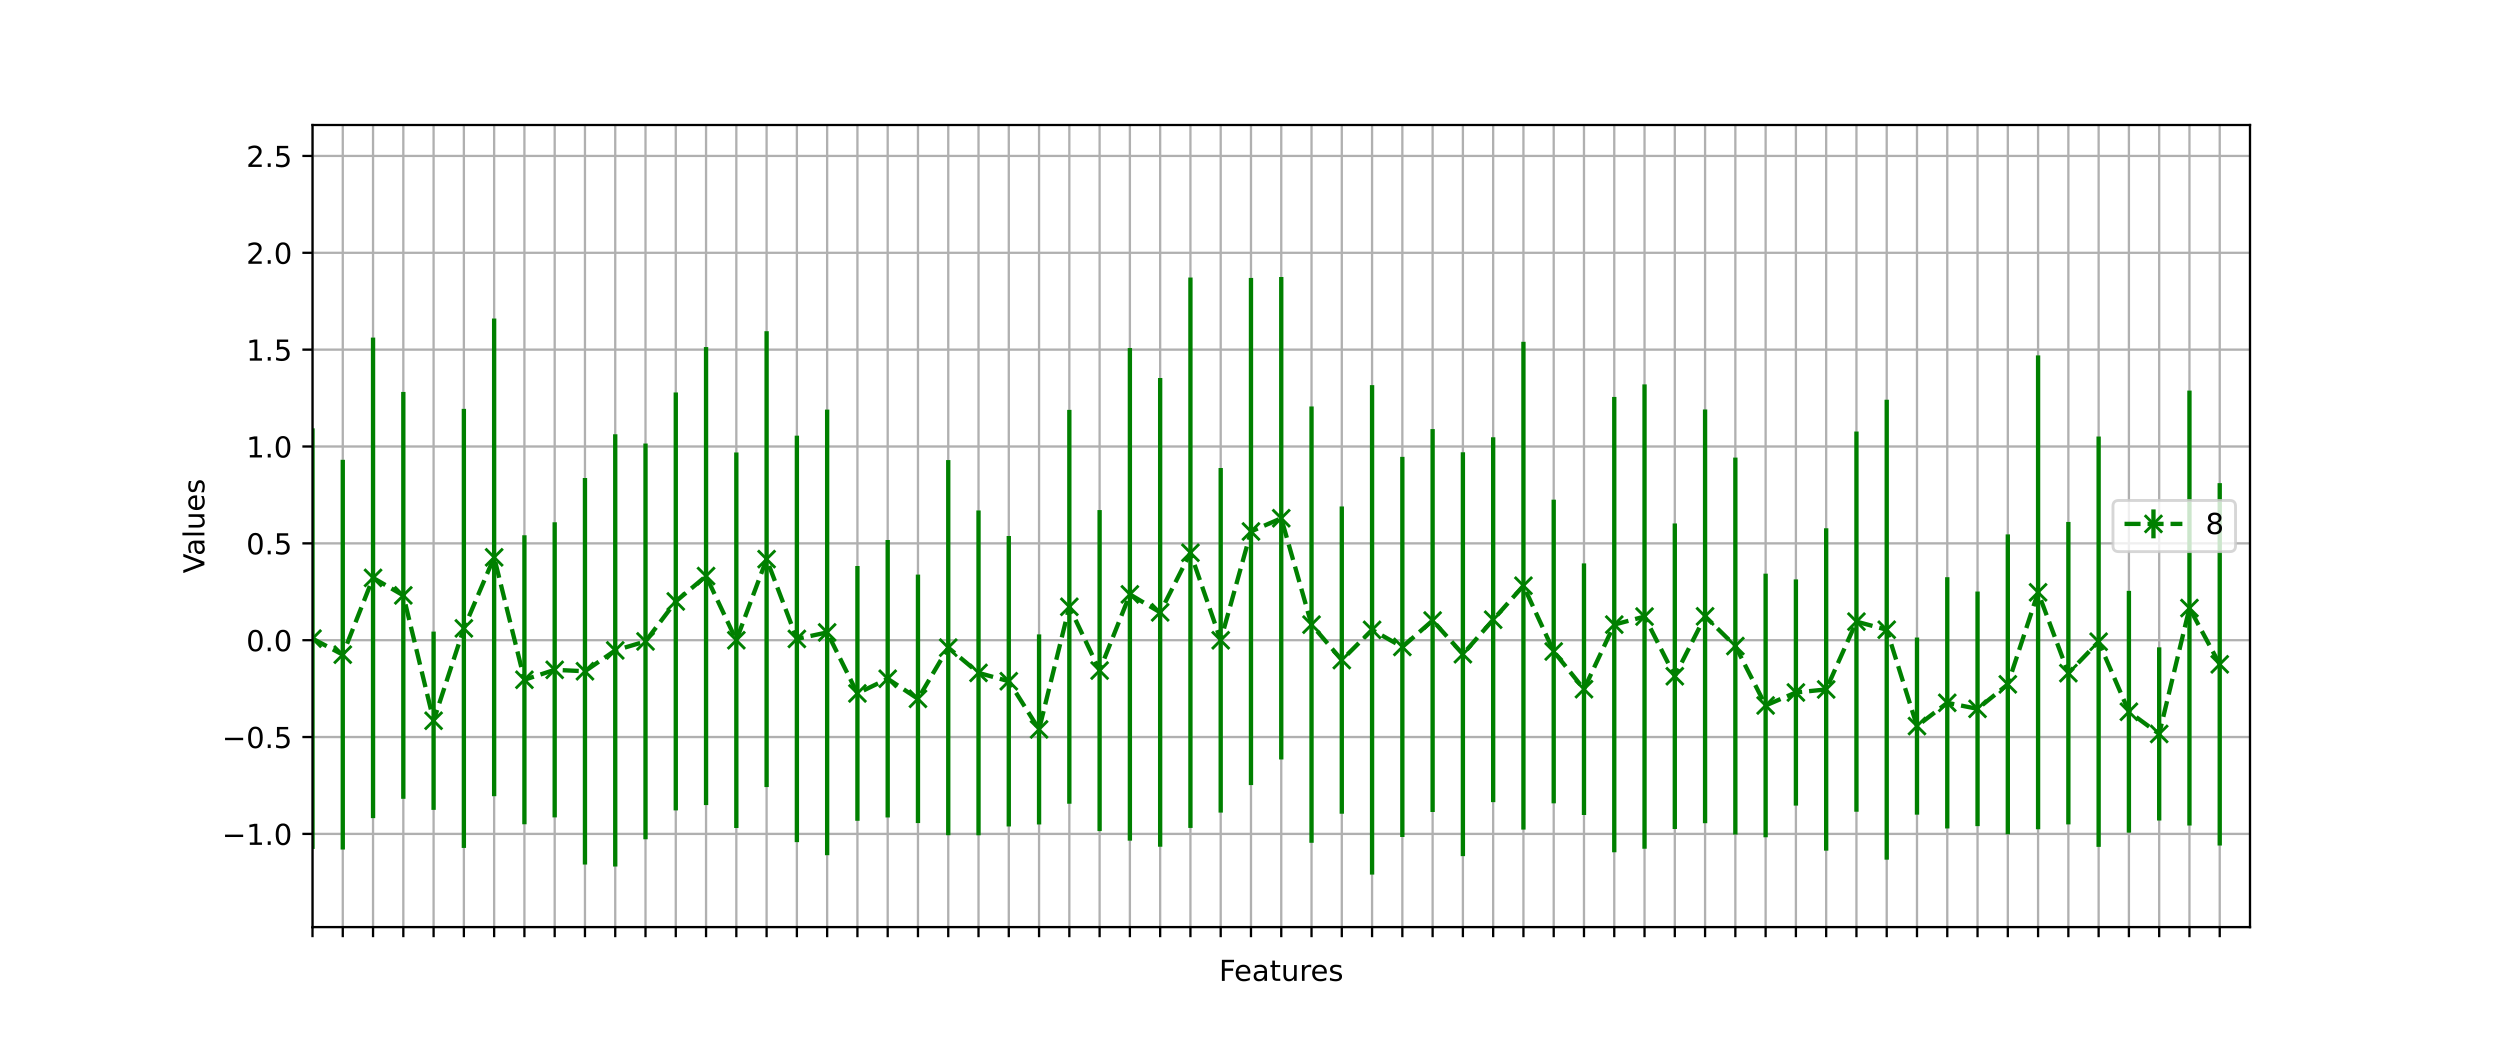 <?xml version="1.0" encoding="utf-8" standalone="no"?>
<!DOCTYPE svg PUBLIC "-//W3C//DTD SVG 1.1//EN"
  "http://www.w3.org/Graphics/SVG/1.1/DTD/svg11.dtd">
<!-- Created with matplotlib (https://matplotlib.org/) -->
<svg height="360pt" version="1.1" viewBox="0 0 864 360" width="864pt" xmlns="http://www.w3.org/2000/svg" xmlns:xlink="http://www.w3.org/1999/xlink">
 <defs>
  <style type="text/css">*{stroke-linecap:butt;stroke-linejoin:round;}</style>
 </defs>
 <g id="figure_1">
  <g id="patch_1">
   <path d="M 0 360 
L 864 360 
L 864 0 
L 0 0 
z
" style="fill:#ffffff;"/>
  </g>
  <g id="axes_1">
   <g id="patch_2">
    <path d="M 108 320.4 
L 777.6 320.4 
L 777.6 43.2 
L 108 43.2 
z
" style="fill:#ffffff;"/>
   </g>
   <g id="matplotlib.axis_1">
    <g id="xtick_1">
     <g id="line2d_1">
      <path clip-path="url(#p9b1f19e600)" d="M 108 320.4 
L 108 43.2 
" style="fill:none;stroke:#b0b0b0;stroke-linecap:square;stroke-width:0.8;"/>
     </g>
     <g id="line2d_2">
      <defs>
       <path d="M 0 0 
L 0 3.5 
" id="m5485f61952" style="stroke:#000000;stroke-width:0.8;"/>
      </defs>
      <g>
       <use style="stroke:#000000;stroke-width:0.8;" x="108" xlink:href="#m5485f61952" y="320.4"/>
      </g>
     </g>
    </g>
    <g id="xtick_2">
     <g id="line2d_3">
      <path clip-path="url(#p9b1f19e600)" d="M 118.463 320.4 
L 118.463 43.2 
" style="fill:none;stroke:#b0b0b0;stroke-linecap:square;stroke-width:0.8;"/>
     </g>
     <g id="line2d_4">
      <g>
       <use style="stroke:#000000;stroke-width:0.8;" x="118.463" xlink:href="#m5485f61952" y="320.4"/>
      </g>
     </g>
    </g>
    <g id="xtick_3">
     <g id="line2d_5">
      <path clip-path="url(#p9b1f19e600)" d="M 128.925 320.4 
L 128.925 43.2 
" style="fill:none;stroke:#b0b0b0;stroke-linecap:square;stroke-width:0.8;"/>
     </g>
     <g id="line2d_6">
      <g>
       <use style="stroke:#000000;stroke-width:0.8;" x="128.925" xlink:href="#m5485f61952" y="320.4"/>
      </g>
     </g>
    </g>
    <g id="xtick_4">
     <g id="line2d_7">
      <path clip-path="url(#p9b1f19e600)" d="M 139.387 320.4 
L 139.387 43.2 
" style="fill:none;stroke:#b0b0b0;stroke-linecap:square;stroke-width:0.8;"/>
     </g>
     <g id="line2d_8">
      <g>
       <use style="stroke:#000000;stroke-width:0.8;" x="139.387" xlink:href="#m5485f61952" y="320.4"/>
      </g>
     </g>
    </g>
    <g id="xtick_5">
     <g id="line2d_9">
      <path clip-path="url(#p9b1f19e600)" d="M 149.85 320.4 
L 149.85 43.2 
" style="fill:none;stroke:#b0b0b0;stroke-linecap:square;stroke-width:0.8;"/>
     </g>
     <g id="line2d_10">
      <g>
       <use style="stroke:#000000;stroke-width:0.8;" x="149.85" xlink:href="#m5485f61952" y="320.4"/>
      </g>
     </g>
    </g>
    <g id="xtick_6">
     <g id="line2d_11">
      <path clip-path="url(#p9b1f19e600)" d="M 160.312 320.4 
L 160.312 43.2 
" style="fill:none;stroke:#b0b0b0;stroke-linecap:square;stroke-width:0.8;"/>
     </g>
     <g id="line2d_12">
      <g>
       <use style="stroke:#000000;stroke-width:0.8;" x="160.312" xlink:href="#m5485f61952" y="320.4"/>
      </g>
     </g>
    </g>
    <g id="xtick_7">
     <g id="line2d_13">
      <path clip-path="url(#p9b1f19e600)" d="M 170.775 320.4 
L 170.775 43.2 
" style="fill:none;stroke:#b0b0b0;stroke-linecap:square;stroke-width:0.8;"/>
     </g>
     <g id="line2d_14">
      <g>
       <use style="stroke:#000000;stroke-width:0.8;" x="170.775" xlink:href="#m5485f61952" y="320.4"/>
      </g>
     </g>
    </g>
    <g id="xtick_8">
     <g id="line2d_15">
      <path clip-path="url(#p9b1f19e600)" d="M 181.238 320.4 
L 181.238 43.2 
" style="fill:none;stroke:#b0b0b0;stroke-linecap:square;stroke-width:0.8;"/>
     </g>
     <g id="line2d_16">
      <g>
       <use style="stroke:#000000;stroke-width:0.8;" x="181.238" xlink:href="#m5485f61952" y="320.4"/>
      </g>
     </g>
    </g>
    <g id="xtick_9">
     <g id="line2d_17">
      <path clip-path="url(#p9b1f19e600)" d="M 191.7 320.4 
L 191.7 43.2 
" style="fill:none;stroke:#b0b0b0;stroke-linecap:square;stroke-width:0.8;"/>
     </g>
     <g id="line2d_18">
      <g>
       <use style="stroke:#000000;stroke-width:0.8;" x="191.7" xlink:href="#m5485f61952" y="320.4"/>
      </g>
     </g>
    </g>
    <g id="xtick_10">
     <g id="line2d_19">
      <path clip-path="url(#p9b1f19e600)" d="M 202.162 320.4 
L 202.162 43.2 
" style="fill:none;stroke:#b0b0b0;stroke-linecap:square;stroke-width:0.8;"/>
     </g>
     <g id="line2d_20">
      <g>
       <use style="stroke:#000000;stroke-width:0.8;" x="202.162" xlink:href="#m5485f61952" y="320.4"/>
      </g>
     </g>
    </g>
    <g id="xtick_11">
     <g id="line2d_21">
      <path clip-path="url(#p9b1f19e600)" d="M 212.625 320.4 
L 212.625 43.2 
" style="fill:none;stroke:#b0b0b0;stroke-linecap:square;stroke-width:0.8;"/>
     </g>
     <g id="line2d_22">
      <g>
       <use style="stroke:#000000;stroke-width:0.8;" x="212.625" xlink:href="#m5485f61952" y="320.4"/>
      </g>
     </g>
    </g>
    <g id="xtick_12">
     <g id="line2d_23">
      <path clip-path="url(#p9b1f19e600)" d="M 223.088 320.4 
L 223.088 43.2 
" style="fill:none;stroke:#b0b0b0;stroke-linecap:square;stroke-width:0.8;"/>
     </g>
     <g id="line2d_24">
      <g>
       <use style="stroke:#000000;stroke-width:0.8;" x="223.088" xlink:href="#m5485f61952" y="320.4"/>
      </g>
     </g>
    </g>
    <g id="xtick_13">
     <g id="line2d_25">
      <path clip-path="url(#p9b1f19e600)" d="M 233.55 320.4 
L 233.55 43.2 
" style="fill:none;stroke:#b0b0b0;stroke-linecap:square;stroke-width:0.8;"/>
     </g>
     <g id="line2d_26">
      <g>
       <use style="stroke:#000000;stroke-width:0.8;" x="233.55" xlink:href="#m5485f61952" y="320.4"/>
      </g>
     </g>
    </g>
    <g id="xtick_14">
     <g id="line2d_27">
      <path clip-path="url(#p9b1f19e600)" d="M 244.012 320.4 
L 244.012 43.2 
" style="fill:none;stroke:#b0b0b0;stroke-linecap:square;stroke-width:0.8;"/>
     </g>
     <g id="line2d_28">
      <g>
       <use style="stroke:#000000;stroke-width:0.8;" x="244.012" xlink:href="#m5485f61952" y="320.4"/>
      </g>
     </g>
    </g>
    <g id="xtick_15">
     <g id="line2d_29">
      <path clip-path="url(#p9b1f19e600)" d="M 254.475 320.4 
L 254.475 43.2 
" style="fill:none;stroke:#b0b0b0;stroke-linecap:square;stroke-width:0.8;"/>
     </g>
     <g id="line2d_30">
      <g>
       <use style="stroke:#000000;stroke-width:0.8;" x="254.475" xlink:href="#m5485f61952" y="320.4"/>
      </g>
     </g>
    </g>
    <g id="xtick_16">
     <g id="line2d_31">
      <path clip-path="url(#p9b1f19e600)" d="M 264.938 320.4 
L 264.938 43.2 
" style="fill:none;stroke:#b0b0b0;stroke-linecap:square;stroke-width:0.8;"/>
     </g>
     <g id="line2d_32">
      <g>
       <use style="stroke:#000000;stroke-width:0.8;" x="264.938" xlink:href="#m5485f61952" y="320.4"/>
      </g>
     </g>
    </g>
    <g id="xtick_17">
     <g id="line2d_33">
      <path clip-path="url(#p9b1f19e600)" d="M 275.4 320.4 
L 275.4 43.2 
" style="fill:none;stroke:#b0b0b0;stroke-linecap:square;stroke-width:0.8;"/>
     </g>
     <g id="line2d_34">
      <g>
       <use style="stroke:#000000;stroke-width:0.8;" x="275.4" xlink:href="#m5485f61952" y="320.4"/>
      </g>
     </g>
    </g>
    <g id="xtick_18">
     <g id="line2d_35">
      <path clip-path="url(#p9b1f19e600)" d="M 285.863 320.4 
L 285.863 43.2 
" style="fill:none;stroke:#b0b0b0;stroke-linecap:square;stroke-width:0.8;"/>
     </g>
     <g id="line2d_36">
      <g>
       <use style="stroke:#000000;stroke-width:0.8;" x="285.863" xlink:href="#m5485f61952" y="320.4"/>
      </g>
     </g>
    </g>
    <g id="xtick_19">
     <g id="line2d_37">
      <path clip-path="url(#p9b1f19e600)" d="M 296.325 320.4 
L 296.325 43.2 
" style="fill:none;stroke:#b0b0b0;stroke-linecap:square;stroke-width:0.8;"/>
     </g>
     <g id="line2d_38">
      <g>
       <use style="stroke:#000000;stroke-width:0.8;" x="296.325" xlink:href="#m5485f61952" y="320.4"/>
      </g>
     </g>
    </g>
    <g id="xtick_20">
     <g id="line2d_39">
      <path clip-path="url(#p9b1f19e600)" d="M 306.788 320.4 
L 306.788 43.2 
" style="fill:none;stroke:#b0b0b0;stroke-linecap:square;stroke-width:0.8;"/>
     </g>
     <g id="line2d_40">
      <g>
       <use style="stroke:#000000;stroke-width:0.8;" x="306.788" xlink:href="#m5485f61952" y="320.4"/>
      </g>
     </g>
    </g>
    <g id="xtick_21">
     <g id="line2d_41">
      <path clip-path="url(#p9b1f19e600)" d="M 317.25 320.4 
L 317.25 43.2 
" style="fill:none;stroke:#b0b0b0;stroke-linecap:square;stroke-width:0.8;"/>
     </g>
     <g id="line2d_42">
      <g>
       <use style="stroke:#000000;stroke-width:0.8;" x="317.25" xlink:href="#m5485f61952" y="320.4"/>
      </g>
     </g>
    </g>
    <g id="xtick_22">
     <g id="line2d_43">
      <path clip-path="url(#p9b1f19e600)" d="M 327.712 320.4 
L 327.712 43.2 
" style="fill:none;stroke:#b0b0b0;stroke-linecap:square;stroke-width:0.8;"/>
     </g>
     <g id="line2d_44">
      <g>
       <use style="stroke:#000000;stroke-width:0.8;" x="327.712" xlink:href="#m5485f61952" y="320.4"/>
      </g>
     </g>
    </g>
    <g id="xtick_23">
     <g id="line2d_45">
      <path clip-path="url(#p9b1f19e600)" d="M 338.175 320.4 
L 338.175 43.2 
" style="fill:none;stroke:#b0b0b0;stroke-linecap:square;stroke-width:0.8;"/>
     </g>
     <g id="line2d_46">
      <g>
       <use style="stroke:#000000;stroke-width:0.8;" x="338.175" xlink:href="#m5485f61952" y="320.4"/>
      </g>
     </g>
    </g>
    <g id="xtick_24">
     <g id="line2d_47">
      <path clip-path="url(#p9b1f19e600)" d="M 348.637 320.4 
L 348.637 43.2 
" style="fill:none;stroke:#b0b0b0;stroke-linecap:square;stroke-width:0.8;"/>
     </g>
     <g id="line2d_48">
      <g>
       <use style="stroke:#000000;stroke-width:0.8;" x="348.637" xlink:href="#m5485f61952" y="320.4"/>
      </g>
     </g>
    </g>
    <g id="xtick_25">
     <g id="line2d_49">
      <path clip-path="url(#p9b1f19e600)" d="M 359.1 320.4 
L 359.1 43.2 
" style="fill:none;stroke:#b0b0b0;stroke-linecap:square;stroke-width:0.8;"/>
     </g>
     <g id="line2d_50">
      <g>
       <use style="stroke:#000000;stroke-width:0.8;" x="359.1" xlink:href="#m5485f61952" y="320.4"/>
      </g>
     </g>
    </g>
    <g id="xtick_26">
     <g id="line2d_51">
      <path clip-path="url(#p9b1f19e600)" d="M 369.562 320.4 
L 369.562 43.2 
" style="fill:none;stroke:#b0b0b0;stroke-linecap:square;stroke-width:0.8;"/>
     </g>
     <g id="line2d_52">
      <g>
       <use style="stroke:#000000;stroke-width:0.8;" x="369.562" xlink:href="#m5485f61952" y="320.4"/>
      </g>
     </g>
    </g>
    <g id="xtick_27">
     <g id="line2d_53">
      <path clip-path="url(#p9b1f19e600)" d="M 380.025 320.4 
L 380.025 43.2 
" style="fill:none;stroke:#b0b0b0;stroke-linecap:square;stroke-width:0.8;"/>
     </g>
     <g id="line2d_54">
      <g>
       <use style="stroke:#000000;stroke-width:0.8;" x="380.025" xlink:href="#m5485f61952" y="320.4"/>
      </g>
     </g>
    </g>
    <g id="xtick_28">
     <g id="line2d_55">
      <path clip-path="url(#p9b1f19e600)" d="M 390.488 320.4 
L 390.488 43.2 
" style="fill:none;stroke:#b0b0b0;stroke-linecap:square;stroke-width:0.8;"/>
     </g>
     <g id="line2d_56">
      <g>
       <use style="stroke:#000000;stroke-width:0.8;" x="390.488" xlink:href="#m5485f61952" y="320.4"/>
      </g>
     </g>
    </g>
    <g id="xtick_29">
     <g id="line2d_57">
      <path clip-path="url(#p9b1f19e600)" d="M 400.95 320.4 
L 400.95 43.2 
" style="fill:none;stroke:#b0b0b0;stroke-linecap:square;stroke-width:0.8;"/>
     </g>
     <g id="line2d_58">
      <g>
       <use style="stroke:#000000;stroke-width:0.8;" x="400.95" xlink:href="#m5485f61952" y="320.4"/>
      </g>
     </g>
    </g>
    <g id="xtick_30">
     <g id="line2d_59">
      <path clip-path="url(#p9b1f19e600)" d="M 411.413 320.4 
L 411.413 43.2 
" style="fill:none;stroke:#b0b0b0;stroke-linecap:square;stroke-width:0.8;"/>
     </g>
     <g id="line2d_60">
      <g>
       <use style="stroke:#000000;stroke-width:0.8;" x="411.413" xlink:href="#m5485f61952" y="320.4"/>
      </g>
     </g>
    </g>
    <g id="xtick_31">
     <g id="line2d_61">
      <path clip-path="url(#p9b1f19e600)" d="M 421.875 320.4 
L 421.875 43.2 
" style="fill:none;stroke:#b0b0b0;stroke-linecap:square;stroke-width:0.8;"/>
     </g>
     <g id="line2d_62">
      <g>
       <use style="stroke:#000000;stroke-width:0.8;" x="421.875" xlink:href="#m5485f61952" y="320.4"/>
      </g>
     </g>
    </g>
    <g id="xtick_32">
     <g id="line2d_63">
      <path clip-path="url(#p9b1f19e600)" d="M 432.337 320.4 
L 432.337 43.2 
" style="fill:none;stroke:#b0b0b0;stroke-linecap:square;stroke-width:0.8;"/>
     </g>
     <g id="line2d_64">
      <g>
       <use style="stroke:#000000;stroke-width:0.8;" x="432.337" xlink:href="#m5485f61952" y="320.4"/>
      </g>
     </g>
    </g>
    <g id="xtick_33">
     <g id="line2d_65">
      <path clip-path="url(#p9b1f19e600)" d="M 442.8 320.4 
L 442.8 43.2 
" style="fill:none;stroke:#b0b0b0;stroke-linecap:square;stroke-width:0.8;"/>
     </g>
     <g id="line2d_66">
      <g>
       <use style="stroke:#000000;stroke-width:0.8;" x="442.8" xlink:href="#m5485f61952" y="320.4"/>
      </g>
     </g>
    </g>
    <g id="xtick_34">
     <g id="line2d_67">
      <path clip-path="url(#p9b1f19e600)" d="M 453.262 320.4 
L 453.262 43.2 
" style="fill:none;stroke:#b0b0b0;stroke-linecap:square;stroke-width:0.8;"/>
     </g>
     <g id="line2d_68">
      <g>
       <use style="stroke:#000000;stroke-width:0.8;" x="453.262" xlink:href="#m5485f61952" y="320.4"/>
      </g>
     </g>
    </g>
    <g id="xtick_35">
     <g id="line2d_69">
      <path clip-path="url(#p9b1f19e600)" d="M 463.725 320.4 
L 463.725 43.2 
" style="fill:none;stroke:#b0b0b0;stroke-linecap:square;stroke-width:0.8;"/>
     </g>
     <g id="line2d_70">
      <g>
       <use style="stroke:#000000;stroke-width:0.8;" x="463.725" xlink:href="#m5485f61952" y="320.4"/>
      </g>
     </g>
    </g>
    <g id="xtick_36">
     <g id="line2d_71">
      <path clip-path="url(#p9b1f19e600)" d="M 474.188 320.4 
L 474.188 43.2 
" style="fill:none;stroke:#b0b0b0;stroke-linecap:square;stroke-width:0.8;"/>
     </g>
     <g id="line2d_72">
      <g>
       <use style="stroke:#000000;stroke-width:0.8;" x="474.188" xlink:href="#m5485f61952" y="320.4"/>
      </g>
     </g>
    </g>
    <g id="xtick_37">
     <g id="line2d_73">
      <path clip-path="url(#p9b1f19e600)" d="M 484.65 320.4 
L 484.65 43.2 
" style="fill:none;stroke:#b0b0b0;stroke-linecap:square;stroke-width:0.8;"/>
     </g>
     <g id="line2d_74">
      <g>
       <use style="stroke:#000000;stroke-width:0.8;" x="484.65" xlink:href="#m5485f61952" y="320.4"/>
      </g>
     </g>
    </g>
    <g id="xtick_38">
     <g id="line2d_75">
      <path clip-path="url(#p9b1f19e600)" d="M 495.113 320.4 
L 495.113 43.2 
" style="fill:none;stroke:#b0b0b0;stroke-linecap:square;stroke-width:0.8;"/>
     </g>
     <g id="line2d_76">
      <g>
       <use style="stroke:#000000;stroke-width:0.8;" x="495.113" xlink:href="#m5485f61952" y="320.4"/>
      </g>
     </g>
    </g>
    <g id="xtick_39">
     <g id="line2d_77">
      <path clip-path="url(#p9b1f19e600)" d="M 505.575 320.4 
L 505.575 43.2 
" style="fill:none;stroke:#b0b0b0;stroke-linecap:square;stroke-width:0.8;"/>
     </g>
     <g id="line2d_78">
      <g>
       <use style="stroke:#000000;stroke-width:0.8;" x="505.575" xlink:href="#m5485f61952" y="320.4"/>
      </g>
     </g>
    </g>
    <g id="xtick_40">
     <g id="line2d_79">
      <path clip-path="url(#p9b1f19e600)" d="M 516.038 320.4 
L 516.038 43.2 
" style="fill:none;stroke:#b0b0b0;stroke-linecap:square;stroke-width:0.8;"/>
     </g>
     <g id="line2d_80">
      <g>
       <use style="stroke:#000000;stroke-width:0.8;" x="516.038" xlink:href="#m5485f61952" y="320.4"/>
      </g>
     </g>
    </g>
    <g id="xtick_41">
     <g id="line2d_81">
      <path clip-path="url(#p9b1f19e600)" d="M 526.5 320.4 
L 526.5 43.2 
" style="fill:none;stroke:#b0b0b0;stroke-linecap:square;stroke-width:0.8;"/>
     </g>
     <g id="line2d_82">
      <g>
       <use style="stroke:#000000;stroke-width:0.8;" x="526.5" xlink:href="#m5485f61952" y="320.4"/>
      </g>
     </g>
    </g>
    <g id="xtick_42">
     <g id="line2d_83">
      <path clip-path="url(#p9b1f19e600)" d="M 536.962 320.4 
L 536.962 43.2 
" style="fill:none;stroke:#b0b0b0;stroke-linecap:square;stroke-width:0.8;"/>
     </g>
     <g id="line2d_84">
      <g>
       <use style="stroke:#000000;stroke-width:0.8;" x="536.962" xlink:href="#m5485f61952" y="320.4"/>
      </g>
     </g>
    </g>
    <g id="xtick_43">
     <g id="line2d_85">
      <path clip-path="url(#p9b1f19e600)" d="M 547.425 320.4 
L 547.425 43.2 
" style="fill:none;stroke:#b0b0b0;stroke-linecap:square;stroke-width:0.8;"/>
     </g>
     <g id="line2d_86">
      <g>
       <use style="stroke:#000000;stroke-width:0.8;" x="547.425" xlink:href="#m5485f61952" y="320.4"/>
      </g>
     </g>
    </g>
    <g id="xtick_44">
     <g id="line2d_87">
      <path clip-path="url(#p9b1f19e600)" d="M 557.888 320.4 
L 557.888 43.2 
" style="fill:none;stroke:#b0b0b0;stroke-linecap:square;stroke-width:0.8;"/>
     </g>
     <g id="line2d_88">
      <g>
       <use style="stroke:#000000;stroke-width:0.8;" x="557.888" xlink:href="#m5485f61952" y="320.4"/>
      </g>
     </g>
    </g>
    <g id="xtick_45">
     <g id="line2d_89">
      <path clip-path="url(#p9b1f19e600)" d="M 568.35 320.4 
L 568.35 43.2 
" style="fill:none;stroke:#b0b0b0;stroke-linecap:square;stroke-width:0.8;"/>
     </g>
     <g id="line2d_90">
      <g>
       <use style="stroke:#000000;stroke-width:0.8;" x="568.35" xlink:href="#m5485f61952" y="320.4"/>
      </g>
     </g>
    </g>
    <g id="xtick_46">
     <g id="line2d_91">
      <path clip-path="url(#p9b1f19e600)" d="M 578.812 320.4 
L 578.812 43.2 
" style="fill:none;stroke:#b0b0b0;stroke-linecap:square;stroke-width:0.8;"/>
     </g>
     <g id="line2d_92">
      <g>
       <use style="stroke:#000000;stroke-width:0.8;" x="578.812" xlink:href="#m5485f61952" y="320.4"/>
      </g>
     </g>
    </g>
    <g id="xtick_47">
     <g id="line2d_93">
      <path clip-path="url(#p9b1f19e600)" d="M 589.275 320.4 
L 589.275 43.2 
" style="fill:none;stroke:#b0b0b0;stroke-linecap:square;stroke-width:0.8;"/>
     </g>
     <g id="line2d_94">
      <g>
       <use style="stroke:#000000;stroke-width:0.8;" x="589.275" xlink:href="#m5485f61952" y="320.4"/>
      </g>
     </g>
    </g>
    <g id="xtick_48">
     <g id="line2d_95">
      <path clip-path="url(#p9b1f19e600)" d="M 599.737 320.4 
L 599.737 43.2 
" style="fill:none;stroke:#b0b0b0;stroke-linecap:square;stroke-width:0.8;"/>
     </g>
     <g id="line2d_96">
      <g>
       <use style="stroke:#000000;stroke-width:0.8;" x="599.737" xlink:href="#m5485f61952" y="320.4"/>
      </g>
     </g>
    </g>
    <g id="xtick_49">
     <g id="line2d_97">
      <path clip-path="url(#p9b1f19e600)" d="M 610.2 320.4 
L 610.2 43.2 
" style="fill:none;stroke:#b0b0b0;stroke-linecap:square;stroke-width:0.8;"/>
     </g>
     <g id="line2d_98">
      <g>
       <use style="stroke:#000000;stroke-width:0.8;" x="610.2" xlink:href="#m5485f61952" y="320.4"/>
      </g>
     </g>
    </g>
    <g id="xtick_50">
     <g id="line2d_99">
      <path clip-path="url(#p9b1f19e600)" d="M 620.663 320.4 
L 620.663 43.2 
" style="fill:none;stroke:#b0b0b0;stroke-linecap:square;stroke-width:0.8;"/>
     </g>
     <g id="line2d_100">
      <g>
       <use style="stroke:#000000;stroke-width:0.8;" x="620.663" xlink:href="#m5485f61952" y="320.4"/>
      </g>
     </g>
    </g>
    <g id="xtick_51">
     <g id="line2d_101">
      <path clip-path="url(#p9b1f19e600)" d="M 631.125 320.4 
L 631.125 43.2 
" style="fill:none;stroke:#b0b0b0;stroke-linecap:square;stroke-width:0.8;"/>
     </g>
     <g id="line2d_102">
      <g>
       <use style="stroke:#000000;stroke-width:0.8;" x="631.125" xlink:href="#m5485f61952" y="320.4"/>
      </g>
     </g>
    </g>
    <g id="xtick_52">
     <g id="line2d_103">
      <path clip-path="url(#p9b1f19e600)" d="M 641.587 320.4 
L 641.587 43.2 
" style="fill:none;stroke:#b0b0b0;stroke-linecap:square;stroke-width:0.8;"/>
     </g>
     <g id="line2d_104">
      <g>
       <use style="stroke:#000000;stroke-width:0.8;" x="641.587" xlink:href="#m5485f61952" y="320.4"/>
      </g>
     </g>
    </g>
    <g id="xtick_53">
     <g id="line2d_105">
      <path clip-path="url(#p9b1f19e600)" d="M 652.05 320.4 
L 652.05 43.2 
" style="fill:none;stroke:#b0b0b0;stroke-linecap:square;stroke-width:0.8;"/>
     </g>
     <g id="line2d_106">
      <g>
       <use style="stroke:#000000;stroke-width:0.8;" x="652.05" xlink:href="#m5485f61952" y="320.4"/>
      </g>
     </g>
    </g>
    <g id="xtick_54">
     <g id="line2d_107">
      <path clip-path="url(#p9b1f19e600)" d="M 662.513 320.4 
L 662.513 43.2 
" style="fill:none;stroke:#b0b0b0;stroke-linecap:square;stroke-width:0.8;"/>
     </g>
     <g id="line2d_108">
      <g>
       <use style="stroke:#000000;stroke-width:0.8;" x="662.513" xlink:href="#m5485f61952" y="320.4"/>
      </g>
     </g>
    </g>
    <g id="xtick_55">
     <g id="line2d_109">
      <path clip-path="url(#p9b1f19e600)" d="M 672.975 320.4 
L 672.975 43.2 
" style="fill:none;stroke:#b0b0b0;stroke-linecap:square;stroke-width:0.8;"/>
     </g>
     <g id="line2d_110">
      <g>
       <use style="stroke:#000000;stroke-width:0.8;" x="672.975" xlink:href="#m5485f61952" y="320.4"/>
      </g>
     </g>
    </g>
    <g id="xtick_56">
     <g id="line2d_111">
      <path clip-path="url(#p9b1f19e600)" d="M 683.438 320.4 
L 683.438 43.2 
" style="fill:none;stroke:#b0b0b0;stroke-linecap:square;stroke-width:0.8;"/>
     </g>
     <g id="line2d_112">
      <g>
       <use style="stroke:#000000;stroke-width:0.8;" x="683.438" xlink:href="#m5485f61952" y="320.4"/>
      </g>
     </g>
    </g>
    <g id="xtick_57">
     <g id="line2d_113">
      <path clip-path="url(#p9b1f19e600)" d="M 693.9 320.4 
L 693.9 43.2 
" style="fill:none;stroke:#b0b0b0;stroke-linecap:square;stroke-width:0.8;"/>
     </g>
     <g id="line2d_114">
      <g>
       <use style="stroke:#000000;stroke-width:0.8;" x="693.9" xlink:href="#m5485f61952" y="320.4"/>
      </g>
     </g>
    </g>
    <g id="xtick_58">
     <g id="line2d_115">
      <path clip-path="url(#p9b1f19e600)" d="M 704.362 320.4 
L 704.362 43.2 
" style="fill:none;stroke:#b0b0b0;stroke-linecap:square;stroke-width:0.8;"/>
     </g>
     <g id="line2d_116">
      <g>
       <use style="stroke:#000000;stroke-width:0.8;" x="704.362" xlink:href="#m5485f61952" y="320.4"/>
      </g>
     </g>
    </g>
    <g id="xtick_59">
     <g id="line2d_117">
      <path clip-path="url(#p9b1f19e600)" d="M 714.825 320.4 
L 714.825 43.2 
" style="fill:none;stroke:#b0b0b0;stroke-linecap:square;stroke-width:0.8;"/>
     </g>
     <g id="line2d_118">
      <g>
       <use style="stroke:#000000;stroke-width:0.8;" x="714.825" xlink:href="#m5485f61952" y="320.4"/>
      </g>
     </g>
    </g>
    <g id="xtick_60">
     <g id="line2d_119">
      <path clip-path="url(#p9b1f19e600)" d="M 725.288 320.4 
L 725.288 43.2 
" style="fill:none;stroke:#b0b0b0;stroke-linecap:square;stroke-width:0.8;"/>
     </g>
     <g id="line2d_120">
      <g>
       <use style="stroke:#000000;stroke-width:0.8;" x="725.288" xlink:href="#m5485f61952" y="320.4"/>
      </g>
     </g>
    </g>
    <g id="xtick_61">
     <g id="line2d_121">
      <path clip-path="url(#p9b1f19e600)" d="M 735.75 320.4 
L 735.75 43.2 
" style="fill:none;stroke:#b0b0b0;stroke-linecap:square;stroke-width:0.8;"/>
     </g>
     <g id="line2d_122">
      <g>
       <use style="stroke:#000000;stroke-width:0.8;" x="735.75" xlink:href="#m5485f61952" y="320.4"/>
      </g>
     </g>
    </g>
    <g id="xtick_62">
     <g id="line2d_123">
      <path clip-path="url(#p9b1f19e600)" d="M 746.212 320.4 
L 746.212 43.2 
" style="fill:none;stroke:#b0b0b0;stroke-linecap:square;stroke-width:0.8;"/>
     </g>
     <g id="line2d_124">
      <g>
       <use style="stroke:#000000;stroke-width:0.8;" x="746.212" xlink:href="#m5485f61952" y="320.4"/>
      </g>
     </g>
    </g>
    <g id="xtick_63">
     <g id="line2d_125">
      <path clip-path="url(#p9b1f19e600)" d="M 756.675 320.4 
L 756.675 43.2 
" style="fill:none;stroke:#b0b0b0;stroke-linecap:square;stroke-width:0.8;"/>
     </g>
     <g id="line2d_126">
      <g>
       <use style="stroke:#000000;stroke-width:0.8;" x="756.675" xlink:href="#m5485f61952" y="320.4"/>
      </g>
     </g>
    </g>
    <g id="xtick_64">
     <g id="line2d_127">
      <path clip-path="url(#p9b1f19e600)" d="M 767.138 320.4 
L 767.138 43.2 
" style="fill:none;stroke:#b0b0b0;stroke-linecap:square;stroke-width:0.8;"/>
     </g>
     <g id="line2d_128">
      <g>
       <use style="stroke:#000000;stroke-width:0.8;" x="767.138" xlink:href="#m5485f61952" y="320.4"/>
      </g>
     </g>
    </g>
    <g id="text_1">
     <!-- Features -->
     <g transform="translate(421.305 338.998)scale(0.1 -0.1)">
      <defs>
       <path d="M 9.812 72.906 
L 51.703 72.906 
L 51.703 64.594 
L 19.672 64.594 
L 19.672 43.109 
L 48.578 43.109 
L 48.578 34.812 
L 19.672 34.812 
L 19.672 0 
L 9.812 0 
z
" id="DejaVuSans-70"/>
       <path d="M 56.203 29.594 
L 56.203 25.203 
L 14.891 25.203 
Q 15.484 15.922 20.484 11.062 
Q 25.484 6.203 34.422 6.203 
Q 39.594 6.203 44.453 7.469 
Q 49.312 8.734 54.109 11.281 
L 54.109 2.781 
Q 49.266 0.734 44.188 -0.344 
Q 39.109 -1.422 33.891 -1.422 
Q 20.797 -1.422 13.156 6.188 
Q 5.516 13.812 5.516 26.812 
Q 5.516 40.234 12.766 48.109 
Q 20.016 56 32.328 56 
Q 43.359 56 49.781 48.891 
Q 56.203 41.797 56.203 29.594 
z
M 47.219 32.234 
Q 47.125 39.594 43.094 43.984 
Q 39.062 48.391 32.422 48.391 
Q 24.906 48.391 20.391 44.141 
Q 15.875 39.891 15.188 32.172 
z
" id="DejaVuSans-101"/>
       <path d="M 34.281 27.484 
Q 23.391 27.484 19.188 25 
Q 14.984 22.516 14.984 16.5 
Q 14.984 11.719 18.141 8.906 
Q 21.297 6.109 26.703 6.109 
Q 34.188 6.109 38.703 11.406 
Q 43.219 16.703 43.219 25.484 
L 43.219 27.484 
z
M 52.203 31.203 
L 52.203 0 
L 43.219 0 
L 43.219 8.297 
Q 40.141 3.328 35.547 0.953 
Q 30.953 -1.422 24.312 -1.422 
Q 15.922 -1.422 10.953 3.297 
Q 6 8.016 6 15.922 
Q 6 25.141 12.172 29.828 
Q 18.359 34.516 30.609 34.516 
L 43.219 34.516 
L 43.219 35.406 
Q 43.219 41.609 39.141 45 
Q 35.062 48.391 27.688 48.391 
Q 23 48.391 18.547 47.266 
Q 14.109 46.141 10.016 43.891 
L 10.016 52.203 
Q 14.938 54.109 19.578 55.047 
Q 24.219 56 28.609 56 
Q 40.484 56 46.344 49.844 
Q 52.203 43.703 52.203 31.203 
z
" id="DejaVuSans-97"/>
       <path d="M 18.312 70.219 
L 18.312 54.688 
L 36.812 54.688 
L 36.812 47.703 
L 18.312 47.703 
L 18.312 18.016 
Q 18.312 11.328 20.141 9.422 
Q 21.969 7.516 27.594 7.516 
L 36.812 7.516 
L 36.812 0 
L 27.594 0 
Q 17.188 0 13.234 3.875 
Q 9.281 7.766 9.281 18.016 
L 9.281 47.703 
L 2.688 47.703 
L 2.688 54.688 
L 9.281 54.688 
L 9.281 70.219 
z
" id="DejaVuSans-116"/>
       <path d="M 8.5 21.578 
L 8.5 54.688 
L 17.484 54.688 
L 17.484 21.922 
Q 17.484 14.156 20.5 10.266 
Q 23.531 6.391 29.594 6.391 
Q 36.859 6.391 41.078 11.031 
Q 45.312 15.672 45.312 23.688 
L 45.312 54.688 
L 54.297 54.688 
L 54.297 0 
L 45.312 0 
L 45.312 8.406 
Q 42.047 3.422 37.719 1 
Q 33.406 -1.422 27.688 -1.422 
Q 18.266 -1.422 13.375 4.438 
Q 8.5 10.297 8.5 21.578 
z
M 31.109 56 
z
" id="DejaVuSans-117"/>
       <path d="M 41.109 46.297 
Q 39.594 47.172 37.812 47.578 
Q 36.031 48 33.891 48 
Q 26.266 48 22.188 43.047 
Q 18.109 38.094 18.109 28.812 
L 18.109 0 
L 9.078 0 
L 9.078 54.688 
L 18.109 54.688 
L 18.109 46.188 
Q 20.953 51.172 25.484 53.578 
Q 30.031 56 36.531 56 
Q 37.453 56 38.578 55.875 
Q 39.703 55.766 41.062 55.516 
z
" id="DejaVuSans-114"/>
       <path d="M 44.281 53.078 
L 44.281 44.578 
Q 40.484 46.531 36.375 47.5 
Q 32.281 48.484 27.875 48.484 
Q 21.188 48.484 17.844 46.438 
Q 14.5 44.391 14.5 40.281 
Q 14.5 37.156 16.891 35.375 
Q 19.281 33.594 26.516 31.984 
L 29.594 31.297 
Q 39.156 29.25 43.188 25.516 
Q 47.219 21.781 47.219 15.094 
Q 47.219 7.469 41.188 3.016 
Q 35.156 -1.422 24.609 -1.422 
Q 20.219 -1.422 15.453 -0.562 
Q 10.688 0.297 5.422 2 
L 5.422 11.281 
Q 10.406 8.688 15.234 7.391 
Q 20.062 6.109 24.812 6.109 
Q 31.156 6.109 34.562 8.281 
Q 37.984 10.453 37.984 14.406 
Q 37.984 18.062 35.516 20.016 
Q 33.062 21.969 24.703 23.781 
L 21.578 24.516 
Q 13.234 26.266 9.516 29.906 
Q 5.812 33.547 5.812 39.891 
Q 5.812 47.609 11.281 51.797 
Q 16.75 56 26.812 56 
Q 31.781 56 36.172 55.266 
Q 40.578 54.547 44.281 53.078 
z
" id="DejaVuSans-115"/>
      </defs>
      <use xlink:href="#DejaVuSans-70"/>
      <use x="52.02" xlink:href="#DejaVuSans-101"/>
      <use x="113.543" xlink:href="#DejaVuSans-97"/>
      <use x="174.822" xlink:href="#DejaVuSans-116"/>
      <use x="214.031" xlink:href="#DejaVuSans-117"/>
      <use x="277.41" xlink:href="#DejaVuSans-114"/>
      <use x="316.273" xlink:href="#DejaVuSans-101"/>
      <use x="377.797" xlink:href="#DejaVuSans-115"/>
     </g>
    </g>
   </g>
   <g id="matplotlib.axis_2">
    <g id="ytick_1">
     <g id="line2d_129">
      <path clip-path="url(#p9b1f19e600)" d="M 108 288.196 
L 777.6 288.196 
" style="fill:none;stroke:#b0b0b0;stroke-linecap:square;stroke-width:0.8;"/>
     </g>
     <g id="line2d_130">
      <defs>
       <path d="M 0 0 
L -3.5 0 
" id="mfc231cf743" style="stroke:#000000;stroke-width:0.8;"/>
      </defs>
      <g>
       <use style="stroke:#000000;stroke-width:0.8;" x="108" xlink:href="#mfc231cf743" y="288.196"/>
      </g>
     </g>
     <g id="text_2">
      <!-- −1.0 -->
      <g transform="translate(76.717 291.995)scale(0.1 -0.1)">
       <defs>
        <path d="M 10.594 35.5 
L 73.188 35.5 
L 73.188 27.203 
L 10.594 27.203 
z
" id="DejaVuSans-8722"/>
        <path d="M 12.406 8.297 
L 28.516 8.297 
L 28.516 63.922 
L 10.984 60.406 
L 10.984 69.391 
L 28.422 72.906 
L 38.281 72.906 
L 38.281 8.297 
L 54.391 8.297 
L 54.391 0 
L 12.406 0 
z
" id="DejaVuSans-49"/>
        <path d="M 10.688 12.406 
L 21 12.406 
L 21 0 
L 10.688 0 
z
" id="DejaVuSans-46"/>
        <path d="M 31.781 66.406 
Q 24.172 66.406 20.328 58.906 
Q 16.5 51.422 16.5 36.375 
Q 16.5 21.391 20.328 13.891 
Q 24.172 6.391 31.781 6.391 
Q 39.453 6.391 43.281 13.891 
Q 47.125 21.391 47.125 36.375 
Q 47.125 51.422 43.281 58.906 
Q 39.453 66.406 31.781 66.406 
z
M 31.781 74.219 
Q 44.047 74.219 50.516 64.516 
Q 56.984 54.828 56.984 36.375 
Q 56.984 17.969 50.516 8.266 
Q 44.047 -1.422 31.781 -1.422 
Q 19.531 -1.422 13.062 8.266 
Q 6.594 17.969 6.594 36.375 
Q 6.594 54.828 13.062 64.516 
Q 19.531 74.219 31.781 74.219 
z
" id="DejaVuSans-48"/>
       </defs>
       <use xlink:href="#DejaVuSans-8722"/>
       <use x="83.789" xlink:href="#DejaVuSans-49"/>
       <use x="147.412" xlink:href="#DejaVuSans-46"/>
       <use x="179.199" xlink:href="#DejaVuSans-48"/>
      </g>
     </g>
    </g>
    <g id="ytick_2">
     <g id="line2d_131">
      <path clip-path="url(#p9b1f19e600)" d="M 108 254.724 
L 777.6 254.724 
" style="fill:none;stroke:#b0b0b0;stroke-linecap:square;stroke-width:0.8;"/>
     </g>
     <g id="line2d_132">
      <g>
       <use style="stroke:#000000;stroke-width:0.8;" x="108" xlink:href="#mfc231cf743" y="254.724"/>
      </g>
     </g>
     <g id="text_3">
      <!-- −0.5 -->
      <g transform="translate(76.717 258.524)scale(0.1 -0.1)">
       <defs>
        <path d="M 10.797 72.906 
L 49.516 72.906 
L 49.516 64.594 
L 19.828 64.594 
L 19.828 46.734 
Q 21.969 47.469 24.109 47.828 
Q 26.266 48.188 28.422 48.188 
Q 40.625 48.188 47.75 41.5 
Q 54.891 34.812 54.891 23.391 
Q 54.891 11.625 47.562 5.094 
Q 40.234 -1.422 26.906 -1.422 
Q 22.312 -1.422 17.547 -0.641 
Q 12.797 0.141 7.719 1.703 
L 7.719 11.625 
Q 12.109 9.234 16.797 8.062 
Q 21.484 6.891 26.703 6.891 
Q 35.156 6.891 40.078 11.328 
Q 45.016 15.766 45.016 23.391 
Q 45.016 31 40.078 35.438 
Q 35.156 39.891 26.703 39.891 
Q 22.75 39.891 18.812 39.016 
Q 14.891 38.141 10.797 36.281 
z
" id="DejaVuSans-53"/>
       </defs>
       <use xlink:href="#DejaVuSans-8722"/>
       <use x="83.789" xlink:href="#DejaVuSans-48"/>
       <use x="147.412" xlink:href="#DejaVuSans-46"/>
       <use x="179.199" xlink:href="#DejaVuSans-53"/>
      </g>
     </g>
    </g>
    <g id="ytick_3">
     <g id="line2d_133">
      <path clip-path="url(#p9b1f19e600)" d="M 108 221.252 
L 777.6 221.252 
" style="fill:none;stroke:#b0b0b0;stroke-linecap:square;stroke-width:0.8;"/>
     </g>
     <g id="line2d_134">
      <g>
       <use style="stroke:#000000;stroke-width:0.8;" x="108" xlink:href="#mfc231cf743" y="221.252"/>
      </g>
     </g>
     <g id="text_4">
      <!-- 0.0 -->
      <g transform="translate(85.097 225.052)scale(0.1 -0.1)">
       <use xlink:href="#DejaVuSans-48"/>
       <use x="63.623" xlink:href="#DejaVuSans-46"/>
       <use x="95.41" xlink:href="#DejaVuSans-48"/>
      </g>
     </g>
    </g>
    <g id="ytick_4">
     <g id="line2d_135">
      <path clip-path="url(#p9b1f19e600)" d="M 108 187.781 
L 777.6 187.781 
" style="fill:none;stroke:#b0b0b0;stroke-linecap:square;stroke-width:0.8;"/>
     </g>
     <g id="line2d_136">
      <g>
       <use style="stroke:#000000;stroke-width:0.8;" x="108" xlink:href="#mfc231cf743" y="187.781"/>
      </g>
     </g>
     <g id="text_5">
      <!-- 0.5 -->
      <g transform="translate(85.097 191.58)scale(0.1 -0.1)">
       <use xlink:href="#DejaVuSans-48"/>
       <use x="63.623" xlink:href="#DejaVuSans-46"/>
       <use x="95.41" xlink:href="#DejaVuSans-53"/>
      </g>
     </g>
    </g>
    <g id="ytick_5">
     <g id="line2d_137">
      <path clip-path="url(#p9b1f19e600)" d="M 108 154.309 
L 777.6 154.309 
" style="fill:none;stroke:#b0b0b0;stroke-linecap:square;stroke-width:0.8;"/>
     </g>
     <g id="line2d_138">
      <g>
       <use style="stroke:#000000;stroke-width:0.8;" x="108" xlink:href="#mfc231cf743" y="154.309"/>
      </g>
     </g>
     <g id="text_6">
      <!-- 1.0 -->
      <g transform="translate(85.097 158.108)scale(0.1 -0.1)">
       <use xlink:href="#DejaVuSans-49"/>
       <use x="63.623" xlink:href="#DejaVuSans-46"/>
       <use x="95.41" xlink:href="#DejaVuSans-48"/>
      </g>
     </g>
    </g>
    <g id="ytick_6">
     <g id="line2d_139">
      <path clip-path="url(#p9b1f19e600)" d="M 108 120.837 
L 777.6 120.837 
" style="fill:none;stroke:#b0b0b0;stroke-linecap:square;stroke-width:0.8;"/>
     </g>
     <g id="line2d_140">
      <g>
       <use style="stroke:#000000;stroke-width:0.8;" x="108" xlink:href="#mfc231cf743" y="120.837"/>
      </g>
     </g>
     <g id="text_7">
      <!-- 1.5 -->
      <g transform="translate(85.097 124.636)scale(0.1 -0.1)">
       <use xlink:href="#DejaVuSans-49"/>
       <use x="63.623" xlink:href="#DejaVuSans-46"/>
       <use x="95.41" xlink:href="#DejaVuSans-53"/>
      </g>
     </g>
    </g>
    <g id="ytick_7">
     <g id="line2d_141">
      <path clip-path="url(#p9b1f19e600)" d="M 108 87.365 
L 777.6 87.365 
" style="fill:none;stroke:#b0b0b0;stroke-linecap:square;stroke-width:0.8;"/>
     </g>
     <g id="line2d_142">
      <g>
       <use style="stroke:#000000;stroke-width:0.8;" x="108" xlink:href="#mfc231cf743" y="87.365"/>
      </g>
     </g>
     <g id="text_8">
      <!-- 2.0 -->
      <g transform="translate(85.097 91.164)scale(0.1 -0.1)">
       <defs>
        <path d="M 19.188 8.297 
L 53.609 8.297 
L 53.609 0 
L 7.328 0 
L 7.328 8.297 
Q 12.938 14.109 22.625 23.891 
Q 32.328 33.688 34.812 36.531 
Q 39.547 41.844 41.422 45.531 
Q 43.312 49.219 43.312 52.781 
Q 43.312 58.594 39.234 62.25 
Q 35.156 65.922 28.609 65.922 
Q 23.969 65.922 18.812 64.312 
Q 13.672 62.703 7.812 59.422 
L 7.812 69.391 
Q 13.766 71.781 18.938 73 
Q 24.125 74.219 28.422 74.219 
Q 39.75 74.219 46.484 68.547 
Q 53.219 62.891 53.219 53.422 
Q 53.219 48.922 51.531 44.891 
Q 49.859 40.875 45.406 35.406 
Q 44.188 33.984 37.641 27.219 
Q 31.109 20.453 19.188 8.297 
z
" id="DejaVuSans-50"/>
       </defs>
       <use xlink:href="#DejaVuSans-50"/>
       <use x="63.623" xlink:href="#DejaVuSans-46"/>
       <use x="95.41" xlink:href="#DejaVuSans-48"/>
      </g>
     </g>
    </g>
    <g id="ytick_8">
     <g id="line2d_143">
      <path clip-path="url(#p9b1f19e600)" d="M 108 53.893 
L 777.6 53.893 
" style="fill:none;stroke:#b0b0b0;stroke-linecap:square;stroke-width:0.8;"/>
     </g>
     <g id="line2d_144">
      <g>
       <use style="stroke:#000000;stroke-width:0.8;" x="108" xlink:href="#mfc231cf743" y="53.893"/>
      </g>
     </g>
     <g id="text_9">
      <!-- 2.5 -->
      <g transform="translate(85.097 57.692)scale(0.1 -0.1)">
       <use xlink:href="#DejaVuSans-50"/>
       <use x="63.623" xlink:href="#DejaVuSans-46"/>
       <use x="95.41" xlink:href="#DejaVuSans-53"/>
      </g>
     </g>
    </g>
    <g id="text_10">
     <!-- Values -->
     <g transform="translate(70.638 198.136)rotate(-90)scale(0.1 -0.1)">
      <defs>
       <path d="M 28.609 0 
L 0.781 72.906 
L 11.078 72.906 
L 34.188 11.531 
L 57.328 72.906 
L 67.578 72.906 
L 39.797 0 
z
" id="DejaVuSans-86"/>
       <path d="M 9.422 75.984 
L 18.406 75.984 
L 18.406 0 
L 9.422 0 
z
" id="DejaVuSans-108"/>
      </defs>
      <use xlink:href="#DejaVuSans-86"/>
      <use x="60.658" xlink:href="#DejaVuSans-97"/>
      <use x="121.938" xlink:href="#DejaVuSans-108"/>
      <use x="149.721" xlink:href="#DejaVuSans-117"/>
      <use x="213.1" xlink:href="#DejaVuSans-101"/>
      <use x="274.623" xlink:href="#DejaVuSans-115"/>
     </g>
    </g>
   </g>
   <g id="LineCollection_1">
    <path clip-path="url(#p9b1f19e600)" d="M 108 293.381 
L 108 148.031 
" style="fill:none;stroke:#008000;stroke-width:1.5;"/>
    <path clip-path="url(#p9b1f19e600)" d="M 118.463 293.587 
L 118.463 158.909 
" style="fill:none;stroke:#008000;stroke-width:1.5;"/>
    <path clip-path="url(#p9b1f19e600)" d="M 128.925 282.738 
L 128.925 116.686 
" style="fill:none;stroke:#008000;stroke-width:1.5;"/>
    <path clip-path="url(#p9b1f19e600)" d="M 139.387 276.073 
L 139.387 135.459 
" style="fill:none;stroke:#008000;stroke-width:1.5;"/>
    <path clip-path="url(#p9b1f19e600)" d="M 149.85 279.896 
L 149.85 218.272 
" style="fill:none;stroke:#008000;stroke-width:1.5;"/>
    <path clip-path="url(#p9b1f19e600)" d="M 160.312 293.044 
L 160.312 141.296 
" style="fill:none;stroke:#008000;stroke-width:1.5;"/>
    <path clip-path="url(#p9b1f19e600)" d="M 170.775 275.164 
L 170.775 110.078 
" style="fill:none;stroke:#008000;stroke-width:1.5;"/>
    <path clip-path="url(#p9b1f19e600)" d="M 181.238 284.862 
L 181.238 184.99 
" style="fill:none;stroke:#008000;stroke-width:1.5;"/>
    <path clip-path="url(#p9b1f19e600)" d="M 191.7 282.49 
L 191.7 180.499 
" style="fill:none;stroke:#008000;stroke-width:1.5;"/>
    <path clip-path="url(#p9b1f19e600)" d="M 202.162 298.778 
L 202.162 165.191 
" style="fill:none;stroke:#008000;stroke-width:1.5;"/>
    <path clip-path="url(#p9b1f19e600)" d="M 212.625 299.484 
L 212.625 150.073 
" style="fill:none;stroke:#008000;stroke-width:1.5;"/>
    <path clip-path="url(#p9b1f19e600)" d="M 223.088 290.055 
L 223.088 153.292 
" style="fill:none;stroke:#008000;stroke-width:1.5;"/>
    <path clip-path="url(#p9b1f19e600)" d="M 233.55 280.084 
L 233.55 135.63 
" style="fill:none;stroke:#008000;stroke-width:1.5;"/>
    <path clip-path="url(#p9b1f19e600)" d="M 244.012 278.237 
L 244.012 119.94 
" style="fill:none;stroke:#008000;stroke-width:1.5;"/>
    <path clip-path="url(#p9b1f19e600)" d="M 254.475 286.167 
L 254.475 156.363 
" style="fill:none;stroke:#008000;stroke-width:1.5;"/>
    <path clip-path="url(#p9b1f19e600)" d="M 264.938 272.008 
L 264.938 114.461 
" style="fill:none;stroke:#008000;stroke-width:1.5;"/>
    <path clip-path="url(#p9b1f19e600)" d="M 275.4 291.039 
L 275.4 150.571 
" style="fill:none;stroke:#008000;stroke-width:1.5;"/>
    <path clip-path="url(#p9b1f19e600)" d="M 285.863 295.56 
L 285.863 141.556 
" style="fill:none;stroke:#008000;stroke-width:1.5;"/>
    <path clip-path="url(#p9b1f19e600)" d="M 296.325 283.672 
L 296.325 195.62 
" style="fill:none;stroke:#008000;stroke-width:1.5;"/>
    <path clip-path="url(#p9b1f19e600)" d="M 306.788 282.513 
L 306.788 186.629 
" style="fill:none;stroke:#008000;stroke-width:1.5;"/>
    <path clip-path="url(#p9b1f19e600)" d="M 317.25 284.442 
L 317.25 198.571 
" style="fill:none;stroke:#008000;stroke-width:1.5;"/>
    <path clip-path="url(#p9b1f19e600)" d="M 327.712 288.634 
L 327.712 159.006 
" style="fill:none;stroke:#008000;stroke-width:1.5;"/>
    <path clip-path="url(#p9b1f19e600)" d="M 338.175 288.666 
L 338.175 176.428 
" style="fill:none;stroke:#008000;stroke-width:1.5;"/>
    <path clip-path="url(#p9b1f19e600)" d="M 348.637 285.617 
L 348.637 185.252 
" style="fill:none;stroke:#008000;stroke-width:1.5;"/>
    <path clip-path="url(#p9b1f19e600)" d="M 359.1 284.93 
L 359.1 219.237 
" style="fill:none;stroke:#008000;stroke-width:1.5;"/>
    <path clip-path="url(#p9b1f19e600)" d="M 369.562 277.768 
L 369.562 141.642 
" style="fill:none;stroke:#008000;stroke-width:1.5;"/>
    <path clip-path="url(#p9b1f19e600)" d="M 380.025 287.207 
L 380.025 176.282 
" style="fill:none;stroke:#008000;stroke-width:1.5;"/>
    <path clip-path="url(#p9b1f19e600)" d="M 390.488 290.526 
L 390.488 120.303 
" style="fill:none;stroke:#008000;stroke-width:1.5;"/>
    <path clip-path="url(#p9b1f19e600)" d="M 400.95 292.63 
L 400.95 130.638 
" style="fill:none;stroke:#008000;stroke-width:1.5;"/>
    <path clip-path="url(#p9b1f19e600)" d="M 411.413 286.143 
L 411.413 95.911 
" style="fill:none;stroke:#008000;stroke-width:1.5;"/>
    <path clip-path="url(#p9b1f19e600)" d="M 421.875 280.829 
L 421.875 161.739 
" style="fill:none;stroke:#008000;stroke-width:1.5;"/>
    <path clip-path="url(#p9b1f19e600)" d="M 432.337 271.319 
L 432.337 96.043 
" style="fill:none;stroke:#008000;stroke-width:1.5;"/>
    <path clip-path="url(#p9b1f19e600)" d="M 442.8 262.462 
L 442.8 95.737 
" style="fill:none;stroke:#008000;stroke-width:1.5;"/>
    <path clip-path="url(#p9b1f19e600)" d="M 453.262 291.272 
L 453.262 140.476 
" style="fill:none;stroke:#008000;stroke-width:1.5;"/>
    <path clip-path="url(#p9b1f19e600)" d="M 463.725 281.22 
L 463.725 175.026 
" style="fill:none;stroke:#008000;stroke-width:1.5;"/>
    <path clip-path="url(#p9b1f19e600)" d="M 474.188 302.264 
L 474.188 133.096 
" style="fill:none;stroke:#008000;stroke-width:1.5;"/>
    <path clip-path="url(#p9b1f19e600)" d="M 484.65 289.263 
L 484.65 157.896 
" style="fill:none;stroke:#008000;stroke-width:1.5;"/>
    <path clip-path="url(#p9b1f19e600)" d="M 495.113 280.619 
L 495.113 148.28 
" style="fill:none;stroke:#008000;stroke-width:1.5;"/>
    <path clip-path="url(#p9b1f19e600)" d="M 505.575 295.882 
L 505.575 156.312 
" style="fill:none;stroke:#008000;stroke-width:1.5;"/>
    <path clip-path="url(#p9b1f19e600)" d="M 516.038 277.221 
L 516.038 151.128 
" style="fill:none;stroke:#008000;stroke-width:1.5;"/>
    <path clip-path="url(#p9b1f19e600)" d="M 526.5 286.708 
L 526.5 118.132 
" style="fill:none;stroke:#008000;stroke-width:1.5;"/>
    <path clip-path="url(#p9b1f19e600)" d="M 536.962 277.627 
L 536.962 172.677 
" style="fill:none;stroke:#008000;stroke-width:1.5;"/>
    <path clip-path="url(#p9b1f19e600)" d="M 547.425 281.657 
L 547.425 194.71 
" style="fill:none;stroke:#008000;stroke-width:1.5;"/>
    <path clip-path="url(#p9b1f19e600)" d="M 557.888 294.54 
L 557.888 137.179 
" style="fill:none;stroke:#008000;stroke-width:1.5;"/>
    <path clip-path="url(#p9b1f19e600)" d="M 568.35 293.315 
L 568.35 132.852 
" style="fill:none;stroke:#008000;stroke-width:1.5;"/>
    <path clip-path="url(#p9b1f19e600)" d="M 578.812 286.511 
L 578.812 180.904 
" style="fill:none;stroke:#008000;stroke-width:1.5;"/>
    <path clip-path="url(#p9b1f19e600)" d="M 589.275 284.504 
L 589.275 141.506 
" style="fill:none;stroke:#008000;stroke-width:1.5;"/>
    <path clip-path="url(#p9b1f19e600)" d="M 599.737 288.405 
L 599.737 158.145 
" style="fill:none;stroke:#008000;stroke-width:1.5;"/>
    <path clip-path="url(#p9b1f19e600)" d="M 610.2 289.366 
L 610.2 198.253 
" style="fill:none;stroke:#008000;stroke-width:1.5;"/>
    <path clip-path="url(#p9b1f19e600)" d="M 620.663 278.406 
L 620.663 200.236 
" style="fill:none;stroke:#008000;stroke-width:1.5;"/>
    <path clip-path="url(#p9b1f19e600)" d="M 631.125 293.99 
L 631.125 182.559 
" style="fill:none;stroke:#008000;stroke-width:1.5;"/>
    <path clip-path="url(#p9b1f19e600)" d="M 641.587 280.533 
L 641.587 149.13 
" style="fill:none;stroke:#008000;stroke-width:1.5;"/>
    <path clip-path="url(#p9b1f19e600)" d="M 652.05 297.109 
L 652.05 138.148 
" style="fill:none;stroke:#008000;stroke-width:1.5;"/>
    <path clip-path="url(#p9b1f19e600)" d="M 662.513 281.538 
L 662.513 220.33 
" style="fill:none;stroke:#008000;stroke-width:1.5;"/>
    <path clip-path="url(#p9b1f19e600)" d="M 672.975 286.309 
L 672.975 199.477 
" style="fill:none;stroke:#008000;stroke-width:1.5;"/>
    <path clip-path="url(#p9b1f19e600)" d="M 683.438 285.513 
L 683.438 204.431 
" style="fill:none;stroke:#008000;stroke-width:1.5;"/>
    <path clip-path="url(#p9b1f19e600)" d="M 693.9 288.329 
L 693.9 184.69 
" style="fill:none;stroke:#008000;stroke-width:1.5;"/>
    <path clip-path="url(#p9b1f19e600)" d="M 704.362 286.596 
L 704.362 122.825 
" style="fill:none;stroke:#008000;stroke-width:1.5;"/>
    <path clip-path="url(#p9b1f19e600)" d="M 714.825 284.919 
L 714.825 180.376 
" style="fill:none;stroke:#008000;stroke-width:1.5;"/>
    <path clip-path="url(#p9b1f19e600)" d="M 725.288 292.675 
L 725.288 150.871 
" style="fill:none;stroke:#008000;stroke-width:1.5;"/>
    <path clip-path="url(#p9b1f19e600)" d="M 735.75 287.779 
L 735.75 204.196 
" style="fill:none;stroke:#008000;stroke-width:1.5;"/>
    <path clip-path="url(#p9b1f19e600)" d="M 746.212 283.578 
L 746.212 223.725 
" style="fill:none;stroke:#008000;stroke-width:1.5;"/>
    <path clip-path="url(#p9b1f19e600)" d="M 756.675 285.302 
L 756.675 134.991 
" style="fill:none;stroke:#008000;stroke-width:1.5;"/>
    <path clip-path="url(#p9b1f19e600)" d="M 767.138 292.223 
L 767.138 166.968 
" style="fill:none;stroke:#008000;stroke-width:1.5;"/>
   </g>
   <g id="line2d_145">
    <path clip-path="url(#p9b1f19e600)" d="M 108 220.706 
L 118.463 226.248 
L 128.925 199.712 
L 139.387 205.766 
L 149.85 249.084 
L 160.312 217.17 
L 170.775 192.621 
L 181.238 234.926 
L 191.7 231.494 
L 202.162 231.985 
L 212.625 224.778 
L 223.088 221.673 
L 233.55 207.857 
L 244.012 199.089 
L 254.475 221.265 
L 264.938 193.234 
L 275.4 220.805 
L 285.863 218.558 
L 296.325 239.646 
L 306.788 234.571 
L 317.25 241.506 
L 327.712 223.82 
L 338.175 232.547 
L 348.637 235.434 
L 359.1 252.083 
L 369.562 209.705 
L 380.025 231.744 
L 390.488 205.414 
L 400.95 211.634 
L 411.413 191.027 
L 421.875 221.284 
L 432.337 183.681 
L 442.8 179.099 
L 453.262 215.874 
L 463.725 228.123 
L 474.188 217.68 
L 484.65 223.58 
L 495.113 214.449 
L 505.575 226.097 
L 516.038 214.175 
L 526.5 202.42 
L 536.962 225.152 
L 547.425 238.183 
L 557.888 215.86 
L 568.35 213.084 
L 578.812 233.707 
L 589.275 213.005 
L 599.737 223.275 
L 610.2 243.809 
L 620.663 239.321 
L 631.125 238.274 
L 641.587 214.832 
L 652.05 217.629 
L 662.513 250.934 
L 672.975 242.893 
L 683.438 244.972 
L 693.9 236.51 
L 704.362 204.711 
L 714.825 232.647 
L 725.288 221.773 
L 735.75 245.987 
L 746.212 253.651 
L 756.675 210.146 
L 767.138 229.595 
" style="fill:none;stroke:#008000;stroke-dasharray:5.55,2.4;stroke-dashoffset:0;stroke-width:1.5;"/>
    <defs>
     <path d="M -3 3 
L 3 -3 
M -3 -3 
L 3 3 
" id="m9a80d8c409" style="stroke:#008000;"/>
    </defs>
    <g clip-path="url(#p9b1f19e600)">
     <use style="fill:#008000;stroke:#008000;" x="108" xlink:href="#m9a80d8c409" y="220.706"/>
     <use style="fill:#008000;stroke:#008000;" x="118.463" xlink:href="#m9a80d8c409" y="226.248"/>
     <use style="fill:#008000;stroke:#008000;" x="128.925" xlink:href="#m9a80d8c409" y="199.712"/>
     <use style="fill:#008000;stroke:#008000;" x="139.387" xlink:href="#m9a80d8c409" y="205.766"/>
     <use style="fill:#008000;stroke:#008000;" x="149.85" xlink:href="#m9a80d8c409" y="249.084"/>
     <use style="fill:#008000;stroke:#008000;" x="160.312" xlink:href="#m9a80d8c409" y="217.17"/>
     <use style="fill:#008000;stroke:#008000;" x="170.775" xlink:href="#m9a80d8c409" y="192.621"/>
     <use style="fill:#008000;stroke:#008000;" x="181.238" xlink:href="#m9a80d8c409" y="234.926"/>
     <use style="fill:#008000;stroke:#008000;" x="191.7" xlink:href="#m9a80d8c409" y="231.494"/>
     <use style="fill:#008000;stroke:#008000;" x="202.162" xlink:href="#m9a80d8c409" y="231.985"/>
     <use style="fill:#008000;stroke:#008000;" x="212.625" xlink:href="#m9a80d8c409" y="224.778"/>
     <use style="fill:#008000;stroke:#008000;" x="223.088" xlink:href="#m9a80d8c409" y="221.673"/>
     <use style="fill:#008000;stroke:#008000;" x="233.55" xlink:href="#m9a80d8c409" y="207.857"/>
     <use style="fill:#008000;stroke:#008000;" x="244.012" xlink:href="#m9a80d8c409" y="199.089"/>
     <use style="fill:#008000;stroke:#008000;" x="254.475" xlink:href="#m9a80d8c409" y="221.265"/>
     <use style="fill:#008000;stroke:#008000;" x="264.938" xlink:href="#m9a80d8c409" y="193.234"/>
     <use style="fill:#008000;stroke:#008000;" x="275.4" xlink:href="#m9a80d8c409" y="220.805"/>
     <use style="fill:#008000;stroke:#008000;" x="285.863" xlink:href="#m9a80d8c409" y="218.558"/>
     <use style="fill:#008000;stroke:#008000;" x="296.325" xlink:href="#m9a80d8c409" y="239.646"/>
     <use style="fill:#008000;stroke:#008000;" x="306.788" xlink:href="#m9a80d8c409" y="234.571"/>
     <use style="fill:#008000;stroke:#008000;" x="317.25" xlink:href="#m9a80d8c409" y="241.506"/>
     <use style="fill:#008000;stroke:#008000;" x="327.712" xlink:href="#m9a80d8c409" y="223.82"/>
     <use style="fill:#008000;stroke:#008000;" x="338.175" xlink:href="#m9a80d8c409" y="232.547"/>
     <use style="fill:#008000;stroke:#008000;" x="348.637" xlink:href="#m9a80d8c409" y="235.434"/>
     <use style="fill:#008000;stroke:#008000;" x="359.1" xlink:href="#m9a80d8c409" y="252.083"/>
     <use style="fill:#008000;stroke:#008000;" x="369.562" xlink:href="#m9a80d8c409" y="209.705"/>
     <use style="fill:#008000;stroke:#008000;" x="380.025" xlink:href="#m9a80d8c409" y="231.744"/>
     <use style="fill:#008000;stroke:#008000;" x="390.488" xlink:href="#m9a80d8c409" y="205.414"/>
     <use style="fill:#008000;stroke:#008000;" x="400.95" xlink:href="#m9a80d8c409" y="211.634"/>
     <use style="fill:#008000;stroke:#008000;" x="411.413" xlink:href="#m9a80d8c409" y="191.027"/>
     <use style="fill:#008000;stroke:#008000;" x="421.875" xlink:href="#m9a80d8c409" y="221.284"/>
     <use style="fill:#008000;stroke:#008000;" x="432.337" xlink:href="#m9a80d8c409" y="183.681"/>
     <use style="fill:#008000;stroke:#008000;" x="442.8" xlink:href="#m9a80d8c409" y="179.099"/>
     <use style="fill:#008000;stroke:#008000;" x="453.262" xlink:href="#m9a80d8c409" y="215.874"/>
     <use style="fill:#008000;stroke:#008000;" x="463.725" xlink:href="#m9a80d8c409" y="228.123"/>
     <use style="fill:#008000;stroke:#008000;" x="474.188" xlink:href="#m9a80d8c409" y="217.68"/>
     <use style="fill:#008000;stroke:#008000;" x="484.65" xlink:href="#m9a80d8c409" y="223.58"/>
     <use style="fill:#008000;stroke:#008000;" x="495.113" xlink:href="#m9a80d8c409" y="214.449"/>
     <use style="fill:#008000;stroke:#008000;" x="505.575" xlink:href="#m9a80d8c409" y="226.097"/>
     <use style="fill:#008000;stroke:#008000;" x="516.038" xlink:href="#m9a80d8c409" y="214.175"/>
     <use style="fill:#008000;stroke:#008000;" x="526.5" xlink:href="#m9a80d8c409" y="202.42"/>
     <use style="fill:#008000;stroke:#008000;" x="536.962" xlink:href="#m9a80d8c409" y="225.152"/>
     <use style="fill:#008000;stroke:#008000;" x="547.425" xlink:href="#m9a80d8c409" y="238.183"/>
     <use style="fill:#008000;stroke:#008000;" x="557.888" xlink:href="#m9a80d8c409" y="215.86"/>
     <use style="fill:#008000;stroke:#008000;" x="568.35" xlink:href="#m9a80d8c409" y="213.084"/>
     <use style="fill:#008000;stroke:#008000;" x="578.812" xlink:href="#m9a80d8c409" y="233.707"/>
     <use style="fill:#008000;stroke:#008000;" x="589.275" xlink:href="#m9a80d8c409" y="213.005"/>
     <use style="fill:#008000;stroke:#008000;" x="599.737" xlink:href="#m9a80d8c409" y="223.275"/>
     <use style="fill:#008000;stroke:#008000;" x="610.2" xlink:href="#m9a80d8c409" y="243.809"/>
     <use style="fill:#008000;stroke:#008000;" x="620.663" xlink:href="#m9a80d8c409" y="239.321"/>
     <use style="fill:#008000;stroke:#008000;" x="631.125" xlink:href="#m9a80d8c409" y="238.274"/>
     <use style="fill:#008000;stroke:#008000;" x="641.587" xlink:href="#m9a80d8c409" y="214.832"/>
     <use style="fill:#008000;stroke:#008000;" x="652.05" xlink:href="#m9a80d8c409" y="217.629"/>
     <use style="fill:#008000;stroke:#008000;" x="662.513" xlink:href="#m9a80d8c409" y="250.934"/>
     <use style="fill:#008000;stroke:#008000;" x="672.975" xlink:href="#m9a80d8c409" y="242.893"/>
     <use style="fill:#008000;stroke:#008000;" x="683.438" xlink:href="#m9a80d8c409" y="244.972"/>
     <use style="fill:#008000;stroke:#008000;" x="693.9" xlink:href="#m9a80d8c409" y="236.51"/>
     <use style="fill:#008000;stroke:#008000;" x="704.362" xlink:href="#m9a80d8c409" y="204.711"/>
     <use style="fill:#008000;stroke:#008000;" x="714.825" xlink:href="#m9a80d8c409" y="232.647"/>
     <use style="fill:#008000;stroke:#008000;" x="725.288" xlink:href="#m9a80d8c409" y="221.773"/>
     <use style="fill:#008000;stroke:#008000;" x="735.75" xlink:href="#m9a80d8c409" y="245.987"/>
     <use style="fill:#008000;stroke:#008000;" x="746.212" xlink:href="#m9a80d8c409" y="253.651"/>
     <use style="fill:#008000;stroke:#008000;" x="756.675" xlink:href="#m9a80d8c409" y="210.146"/>
     <use style="fill:#008000;stroke:#008000;" x="767.138" xlink:href="#m9a80d8c409" y="229.595"/>
    </g>
   </g>
   <g id="patch_3">
    <path d="M 108 320.4 
L 108 43.2 
" style="fill:none;stroke:#000000;stroke-linecap:square;stroke-linejoin:miter;stroke-width:0.8;"/>
   </g>
   <g id="patch_4">
    <path d="M 777.6 320.4 
L 777.6 43.2 
" style="fill:none;stroke:#000000;stroke-linecap:square;stroke-linejoin:miter;stroke-width:0.8;"/>
   </g>
   <g id="patch_5">
    <path d="M 108 320.4 
L 777.6 320.4 
" style="fill:none;stroke:#000000;stroke-linecap:square;stroke-linejoin:miter;stroke-width:0.8;"/>
   </g>
   <g id="patch_6">
    <path d="M 108 43.2 
L 777.6 43.2 
" style="fill:none;stroke:#000000;stroke-linecap:square;stroke-linejoin:miter;stroke-width:0.8;"/>
   </g>
   <g id="legend_1">
    <g id="patch_7">
     <path d="M 732.237 190.639 
L 770.6 190.639 
Q 772.6 190.639 772.6 188.639 
L 772.6 174.961 
Q 772.6 172.961 770.6 172.961 
L 732.237 172.961 
Q 730.237 172.961 730.237 174.961 
L 730.237 188.639 
Q 730.237 190.639 732.237 190.639 
z
" style="fill:#ffffff;opacity:0.8;stroke:#cccccc;stroke-linejoin:miter;"/>
    </g>
    <g id="LineCollection_2">
     <path d="M 744.237 186.059 
L 744.237 176.059 
" style="fill:none;stroke:#008000;stroke-width:1.5;"/>
    </g>
    <g id="line2d_146">
     <path d="M 734.237 181.059 
L 754.237 181.059 
" style="fill:none;stroke:#008000;stroke-dasharray:5.55,2.4;stroke-dashoffset:0;stroke-width:1.5;"/>
    </g>
    <g id="line2d_147">
     <g>
      <use style="fill:#008000;stroke:#008000;" x="744.237" xlink:href="#m9a80d8c409" y="181.059"/>
     </g>
    </g>
    <g id="text_11">
     <!-- 8 -->
     <g transform="translate(762.237 184.559)scale(0.1 -0.1)">
      <defs>
       <path d="M 31.781 34.625 
Q 24.75 34.625 20.719 30.859 
Q 16.703 27.094 16.703 20.516 
Q 16.703 13.922 20.719 10.156 
Q 24.75 6.391 31.781 6.391 
Q 38.812 6.391 42.859 10.172 
Q 46.922 13.969 46.922 20.516 
Q 46.922 27.094 42.891 30.859 
Q 38.875 34.625 31.781 34.625 
z
M 21.922 38.812 
Q 15.578 40.375 12.031 44.719 
Q 8.5 49.078 8.5 55.328 
Q 8.5 64.062 14.719 69.141 
Q 20.953 74.219 31.781 74.219 
Q 42.672 74.219 48.875 69.141 
Q 55.078 64.062 55.078 55.328 
Q 55.078 49.078 51.531 44.719 
Q 48 40.375 41.703 38.812 
Q 48.828 37.156 52.797 32.312 
Q 56.781 27.484 56.781 20.516 
Q 56.781 9.906 50.312 4.234 
Q 43.844 -1.422 31.781 -1.422 
Q 19.734 -1.422 13.25 4.234 
Q 6.781 9.906 6.781 20.516 
Q 6.781 27.484 10.781 32.312 
Q 14.797 37.156 21.922 38.812 
z
M 18.312 54.391 
Q 18.312 48.734 21.844 45.562 
Q 25.391 42.391 31.781 42.391 
Q 38.141 42.391 41.719 45.562 
Q 45.312 48.734 45.312 54.391 
Q 45.312 60.062 41.719 63.234 
Q 38.141 66.406 31.781 66.406 
Q 25.391 66.406 21.844 63.234 
Q 18.312 60.062 18.312 54.391 
z
" id="DejaVuSans-56"/>
      </defs>
      <use xlink:href="#DejaVuSans-56"/>
     </g>
    </g>
   </g>
  </g>
 </g>
 <defs>
  <clipPath id="p9b1f19e600">
   <rect height="277.2" width="669.6" x="108" y="43.2"/>
  </clipPath>
 </defs>
</svg>
